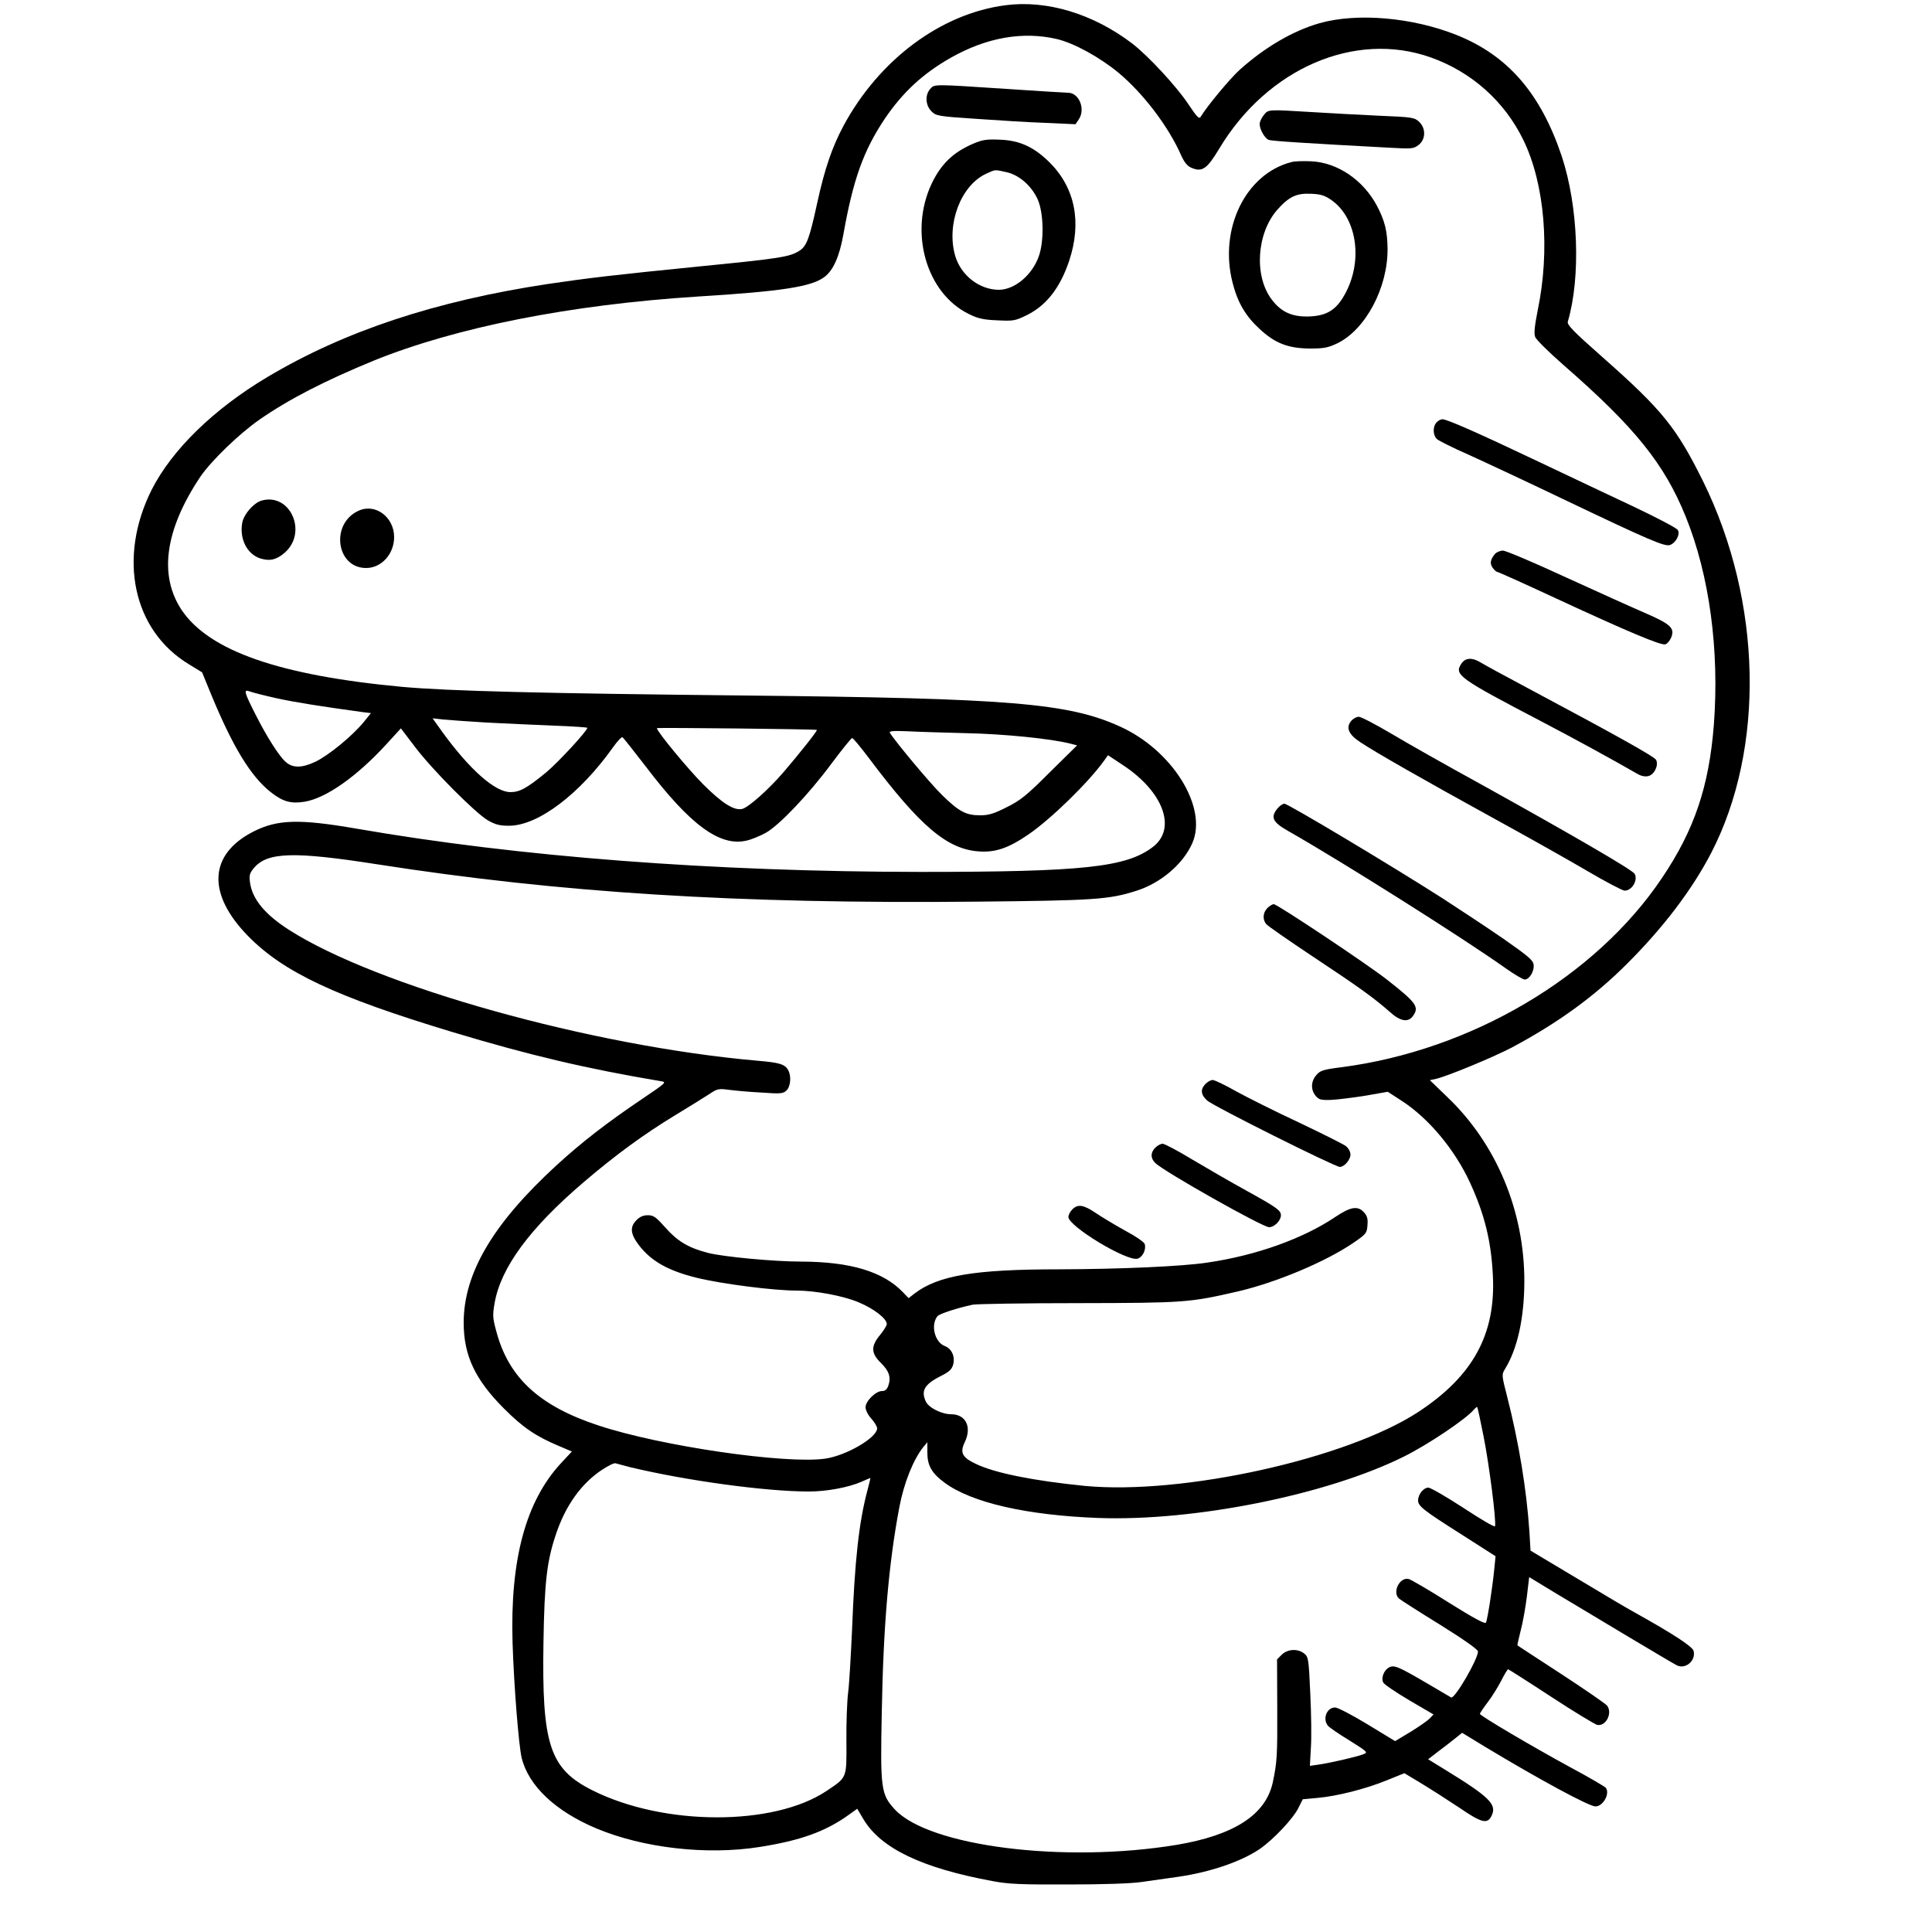 <?xml version="1.0" standalone="no"?>
<!DOCTYPE svg PUBLIC "-//W3C//DTD SVG 20010904//EN"
 "http://www.w3.org/TR/2001/REC-SVG-20010904/DTD/svg10.dtd">
<svg version="1.0" xmlns="http://www.w3.org/2000/svg"
 width="1000pt" height="1000pt" viewBox="0 0 1000 1000"
 preserveAspectRatio="xMidYMid meet">

<g transform="translate(0,1000) scale(0.1,-0.1)"
fill="#000000" stroke="none">
<path d="M5205 9973 c-334 -43 -654 -281 -839 -624 -59 -111 -97 -220 -136
-399 -41 -188 -55 -225 -94 -249 -50 -31 -100 -39 -526 -81 -430 -43 -566 -59
-775 -90 -582 -88 -1052 -244 -1450 -481 -279 -166 -495 -377 -600 -584 -177
-353 -97 -729 194 -904 l67 -41 48 -117 c111 -269 204 -421 306 -502 63 -50
105 -62 175 -51 112 18 271 130 425 298 l75 82 70 -92 c87 -117 314 -345 380
-384 41 -23 61 -28 111 -28 150 1 365 164 537 406 22 31 44 55 49 52 5 -3 59
-72 121 -152 230 -303 383 -415 521 -383 27 6 72 25 101 41 71 41 222 200 339
358 54 72 102 132 107 132 4 0 43 -46 85 -102 268 -357 407 -474 572 -485 83
-6 152 17 254 87 117 80 310 268 393 383 l20 28 77 -51 c210 -138 280 -329
155 -424 -138 -105 -359 -129 -1202 -129 -1074 1 -2080 78 -2920 224 -296 51
-409 48 -533 -15 -232 -118 -242 -323 -27 -542 184 -187 452 -313 1054 -495
405 -122 695 -190 1080 -255 33 -5 32 -6 -95 -92 -184 -124 -313 -224 -444
-344 -328 -301 -480 -558 -480 -814 0 -170 59 -295 209 -445 98 -98 164 -143
283 -193 l68 -29 -55 -59 c-184 -198 -265 -500 -252 -930 7 -224 32 -534 47
-596 35 -145 175 -277 387 -366 244 -102 572 -139 844 -96 210 33 340 79 460
165 l46 33 32 -54 c90 -151 302 -253 671 -321 78 -15 149 -18 390 -17 181 0
328 5 380 13 47 7 132 19 190 27 165 24 322 78 418 142 72 49 177 160 204 217
l21 42 76 7 c102 9 252 47 361 92 l89 36 88 -53 c48 -29 137 -86 197 -126 117
-80 146 -87 168 -38 25 56 -14 95 -239 233 l-91 56 53 41 c30 22 69 53 88 68
l35 28 118 -72 c282 -170 539 -309 572 -309 39 0 76 65 54 96 -4 6 -86 54
-183 106 -211 115 -469 268 -469 277 0 4 18 31 41 61 23 30 54 81 70 112 16
32 32 58 35 58 2 0 103 -64 222 -142 119 -78 227 -143 239 -146 45 -9 81 61
51 100 -7 9 -114 83 -238 164 -124 81 -226 147 -226 148 -1 1 7 35 17 76 11
41 25 120 32 176 l12 101 130 -79 c201 -121 607 -364 633 -377 45 -24 101 23
88 74 -6 23 -106 88 -305 199 -32 17 -165 96 -298 176 l-241 144 -6 101 c-15
217 -54 457 -115 696 -29 113 -29 114 -10 145 64 105 98 262 99 449 1 367
-145 715 -399 957 l-90 87 32 7 c55 12 297 112 392 162 238 127 429 265 600
437 186 186 333 380 432 570 280 542 264 1301 -41 1922 -138 279 -212 371
-520 643 -153 135 -186 169 -181 185 68 232 54 597 -31 855 -109 326 -279 523
-545 629 -228 91 -514 116 -709 61 -137 -39 -284 -125 -413 -241 -50 -45 -169
-188 -202 -243 -8 -14 -19 -3 -65 66 -62 93 -207 249 -290 313 -201 153 -440
226 -655 198z m265 -175 c89 -21 222 -94 320 -175 128 -107 259 -279 324 -428
17 -37 32 -55 54 -64 55 -23 80 -5 143 100 249 415 702 611 1094 472 212 -75
383 -228 480 -428 111 -228 139 -570 74 -882 -16 -81 -20 -120 -13 -137 5 -14
70 -78 144 -143 373 -325 525 -514 636 -789 122 -302 174 -688 145 -1074 -25
-321 -101 -546 -269 -795 -344 -512 -988 -892 -1659 -979 -95 -12 -110 -17
-130 -41 -28 -32 -29 -75 -4 -106 17 -21 27 -24 83 -22 35 2 115 12 177 22
l114 20 71 -46 c140 -90 277 -254 356 -427 74 -162 108 -298 117 -477 16 -305
-103 -522 -387 -708 -371 -242 -1220 -430 -1725 -382 -261 26 -464 66 -562
113 -73 34 -86 59 -59 114 37 79 5 144 -72 144 -48 0 -116 34 -130 66 -26 56
-7 89 78 132 41 20 56 34 63 57 12 42 -6 84 -43 98 -52 20 -74 109 -38 154 10
13 103 43 183 60 22 4 270 8 550 8 545 1 571 3 820 60 202 47 456 154 600 252
67 46 70 50 73 92 3 34 -2 49 -20 68 -31 33 -69 26 -145 -25 -166 -112 -409
-200 -663 -237 -131 -20 -450 -34 -770 -35 -436 0 -624 -32 -746 -125 l-31
-24 -29 30 c-102 107 -272 158 -524 159 -146 0 -407 25 -485 45 -102 26 -159
61 -221 131 -49 55 -61 64 -91 64 -23 0 -42 -8 -58 -25 -37 -36 -32 -74 15
-134 64 -81 151 -129 297 -165 131 -32 398 -66 516 -66 96 0 242 -27 322 -61
77 -32 145 -84 145 -112 0 -8 -16 -34 -35 -57 -48 -58 -47 -94 4 -144 43 -42
54 -75 39 -118 -7 -20 -17 -28 -33 -28 -32 0 -85 -52 -85 -84 0 -14 13 -41 30
-59 17 -19 30 -41 30 -50 0 -48 -159 -141 -269 -157 -206 -29 -852 65 -1174
172 -304 100 -463 246 -527 483 -20 72 -21 87 -10 150 32 184 182 388 461 626
165 141 311 248 476 348 76 46 156 96 179 111 37 25 45 26 98 19 31 -4 106
-11 167 -14 97 -7 112 -6 129 10 22 20 27 74 10 105 -17 32 -44 40 -162 50
-856 75 -1968 386 -2422 677 -125 80 -190 159 -202 245 -5 38 -2 48 20 75 70
83 206 87 641 19 943 -147 1860 -205 3094 -193 617 6 690 11 832 56 127 40
242 138 290 246 82 185 -102 482 -375 605 -267 121 -571 146 -1936 160 -1053
11 -1539 23 -1780 45 -633 59 -998 186 -1140 398 -119 179 -86 415 96 688 56
83 202 224 307 297 154 107 342 203 593 306 425 172 1015 289 1674 331 438 27
592 51 658 102 45 34 77 106 97 218 51 287 104 435 215 601 93 137 198 234
341 315 185 105 373 138 549 97z m-4039 -3412 c96 -21 222 -41 447 -72 l42 -5
-37 -46 c-59 -72 -182 -173 -251 -206 -70 -33 -118 -33 -154 0 -34 30 -98 131
-154 242 -61 120 -65 135 -31 122 13 -5 75 -21 138 -35z m1089 -126 c96 -5
253 -12 348 -16 94 -3 172 -9 172 -11 0 -16 -151 -179 -212 -230 -101 -83
-138 -103 -186 -103 -79 0 -210 115 -353 312 l-50 70 53 -6 c29 -3 132 -10
228 -16z m1708 -38 c5 -3 -90 -122 -171 -217 -80 -93 -182 -183 -215 -192 -42
-10 -104 29 -202 127 -78 78 -240 274 -240 291 0 4 821 -5 828 -9z m777 -17
c192 -4 432 -28 535 -54 l35 -9 -141 -139 c-121 -121 -151 -145 -223 -181 -67
-34 -94 -42 -138 -42 -73 0 -109 19 -196 104 -60 58 -242 276 -271 323 -5 9
16 11 91 8 54 -3 193 -7 308 -10z m2674 -3640 c29 -145 67 -442 59 -465 -2 -6
-75 37 -163 95 -88 57 -170 105 -182 105 -25 0 -53 -35 -53 -66 0 -30 27 -51
229 -179 l172 -110 -6 -60 c-9 -96 -36 -271 -44 -284 -5 -8 -66 25 -192 104
-101 64 -194 118 -207 122 -47 12 -87 -68 -51 -101 8 -7 103 -68 212 -135 128
-80 197 -129 197 -139 0 -40 -121 -248 -139 -238 -3 2 -60 35 -126 74 -147 86
-170 96 -196 81 -26 -14 -42 -55 -29 -78 5 -10 66 -51 135 -92 l125 -73 -20
-21 c-11 -11 -55 -42 -99 -69 l-80 -48 -143 87 c-79 48 -154 87 -167 87 -43 1
-67 -58 -38 -94 6 -8 56 -43 111 -76 98 -62 98 -62 70 -73 -35 -13 -173 -45
-232 -53 l-42 -6 5 92 c4 51 2 178 -3 282 -8 180 -10 190 -31 207 -33 27 -86
24 -116 -5 l-25 -25 1 -253 c1 -246 -1 -279 -23 -383 -36 -168 -200 -274 -498
-324 -582 -96 -1282 -8 -1459 184 -71 77 -75 107 -67 500 8 451 36 773 91
1064 24 126 72 246 124 311 l21 25 0 -54 c0 -67 23 -107 90 -156 140 -103 425
-168 795 -182 495 -18 1181 119 1580 317 127 63 323 195 364 244 8 9 15 15 17
13 2 -1 17 -70 33 -152z m-4418 -159 c292 -70 702 -126 926 -126 92 0 204 21
271 50 24 11 46 20 47 20 1 0 -6 -30 -16 -67 -43 -163 -65 -358 -79 -723 -6
-129 -14 -273 -20 -320 -6 -47 -10 -161 -9 -253 1 -194 4 -185 -103 -257 -274
-183 -842 -182 -1211 3 -222 111 -263 236 -254 767 5 316 18 422 66 563 49
145 130 258 235 328 33 22 65 38 72 35 6 -2 40 -11 75 -20z"/>
<path d="M4815 9540 c-28 -31 -25 -85 6 -116 24 -24 34 -26 230 -39 112 -8
274 -18 360 -21 l156 -7 16 24 c37 53 3 139 -55 139 -13 0 -158 9 -323 20
-375 25 -368 25 -390 0z"/>
<path d="M6541 9404 c-12 -15 -21 -35 -21 -46 0 -28 27 -75 47 -82 15 -6 186
-17 633 -41 108 -6 117 -5 143 15 37 29 38 86 2 120 -24 22 -35 24 -207 31
-101 5 -258 13 -350 19 -229 14 -223 14 -247 -16z"/>
<path d="M5039 9257 c-104 -44 -168 -105 -217 -208 -118 -251 -28 -566 192
-674 48 -24 76 -30 148 -33 83 -4 92 -3 153 27 101 50 172 141 219 281 66 199
31 377 -101 509 -81 80 -154 114 -257 118 -68 3 -90 0 -137 -20z m170 -148
c65 -14 130 -70 162 -141 31 -69 34 -215 6 -294 -34 -97 -124 -173 -206 -174
-101 0 -197 74 -227 176 -47 163 29 365 161 425 48 22 42 22 104 8z"/>
<path d="M6684 9161 c-237 -61 -376 -346 -304 -625 26 -102 67 -172 140 -239
80 -74 147 -100 260 -101 73 0 93 4 142 27 146 71 261 287 260 488 -1 94 -14
145 -55 224 -71 133 -203 223 -338 230 -41 2 -88 1 -105 -4z m208 -197 c128
-90 163 -303 76 -474 -47 -91 -95 -124 -191 -128 -88 -3 -145 22 -194 87 -93
121 -79 343 28 465 60 68 100 87 176 83 50 -2 71 -9 105 -33z"/>
<path d="M7436 7814 c-21 -21 -20 -67 2 -87 9 -8 82 -45 162 -80 80 -36 300
-139 490 -230 438 -209 527 -248 554 -238 31 12 54 56 40 78 -6 10 -107 63
-225 119 -118 55 -342 162 -499 236 -307 146 -470 218 -494 218 -8 0 -22 -7
-30 -16z"/>
<path d="M1354 7409 c-41 -12 -91 -69 -100 -114 -16 -85 26 -165 95 -186 48
-14 80 -7 122 28 124 104 33 314 -117 272z"/>
<path d="M1855 7356 c-146 -67 -115 -296 40 -296 79 0 145 72 145 160 0 104
-98 177 -185 136z"/>
<path d="M7738 7133 c-24 -29 -28 -49 -12 -72 8 -11 19 -21 23 -21 5 0 141
-61 302 -136 380 -176 547 -246 569 -239 10 3 23 19 30 35 20 49 -3 70 -137
128 -65 28 -251 112 -413 186 -162 75 -306 136 -321 136 -14 0 -33 -8 -41 -17z"/>
<path d="M7564 6565 c-38 -58 -16 -74 416 -300 174 -91 371 -199 496 -271 19
-11 39 -15 56 -11 31 8 54 56 40 84 -10 17 -193 120 -662 370 -118 63 -229
123 -246 134 -44 27 -80 25 -100 -6z"/>
<path d="M6996 6271 c-32 -35 -17 -72 44 -112 76 -51 328 -195 690 -394 168
-92 385 -214 482 -271 97 -57 186 -104 197 -104 38 0 70 54 52 87 -11 20 -312
195 -791 461 -179 98 -391 218 -471 266 -80 47 -154 86 -166 86 -11 0 -28 -9
-37 -19z"/>
<path d="M6611 5814 c-36 -45 -23 -70 56 -115 273 -155 906 -554 1128 -712 44
-31 88 -57 97 -57 24 0 50 43 46 76 -2 24 -28 45 -155 134 -84 58 -225 151
-313 208 -249 160 -803 492 -822 492 -9 0 -26 -12 -37 -26z"/>
<path d="M6560 5300 c-23 -23 -26 -58 -7 -82 6 -9 116 -85 242 -169 237 -157
315 -213 398 -286 55 -50 96 -57 121 -21 33 46 16 69 -132 185 -101 80 -571
393 -589 393 -7 0 -22 -9 -33 -20z"/>
<path d="M6240 4390 c-28 -28 -25 -56 8 -86 29 -28 662 -344 687 -344 23 0 55
37 55 64 0 14 -10 33 -24 44 -13 10 -123 65 -243 122 -120 56 -266 129 -324
161 -58 33 -113 59 -122 59 -10 0 -26 -9 -37 -20z"/>
<path d="M5980 4060 c-25 -25 -26 -54 -1 -79 45 -45 556 -333 590 -333 27 0
61 34 61 62 0 25 -21 40 -180 128 -80 44 -206 117 -280 161 -74 45 -143 81
-152 81 -10 0 -27 -9 -38 -20z"/>
<path d="M5550 3740 c-11 -11 -20 -29 -20 -39 0 -48 301 -230 357 -216 26 6
47 47 38 76 -3 10 -48 41 -99 68 -51 28 -119 69 -152 91 -66 45 -95 49 -124
20z"/>
</g>
</svg>
